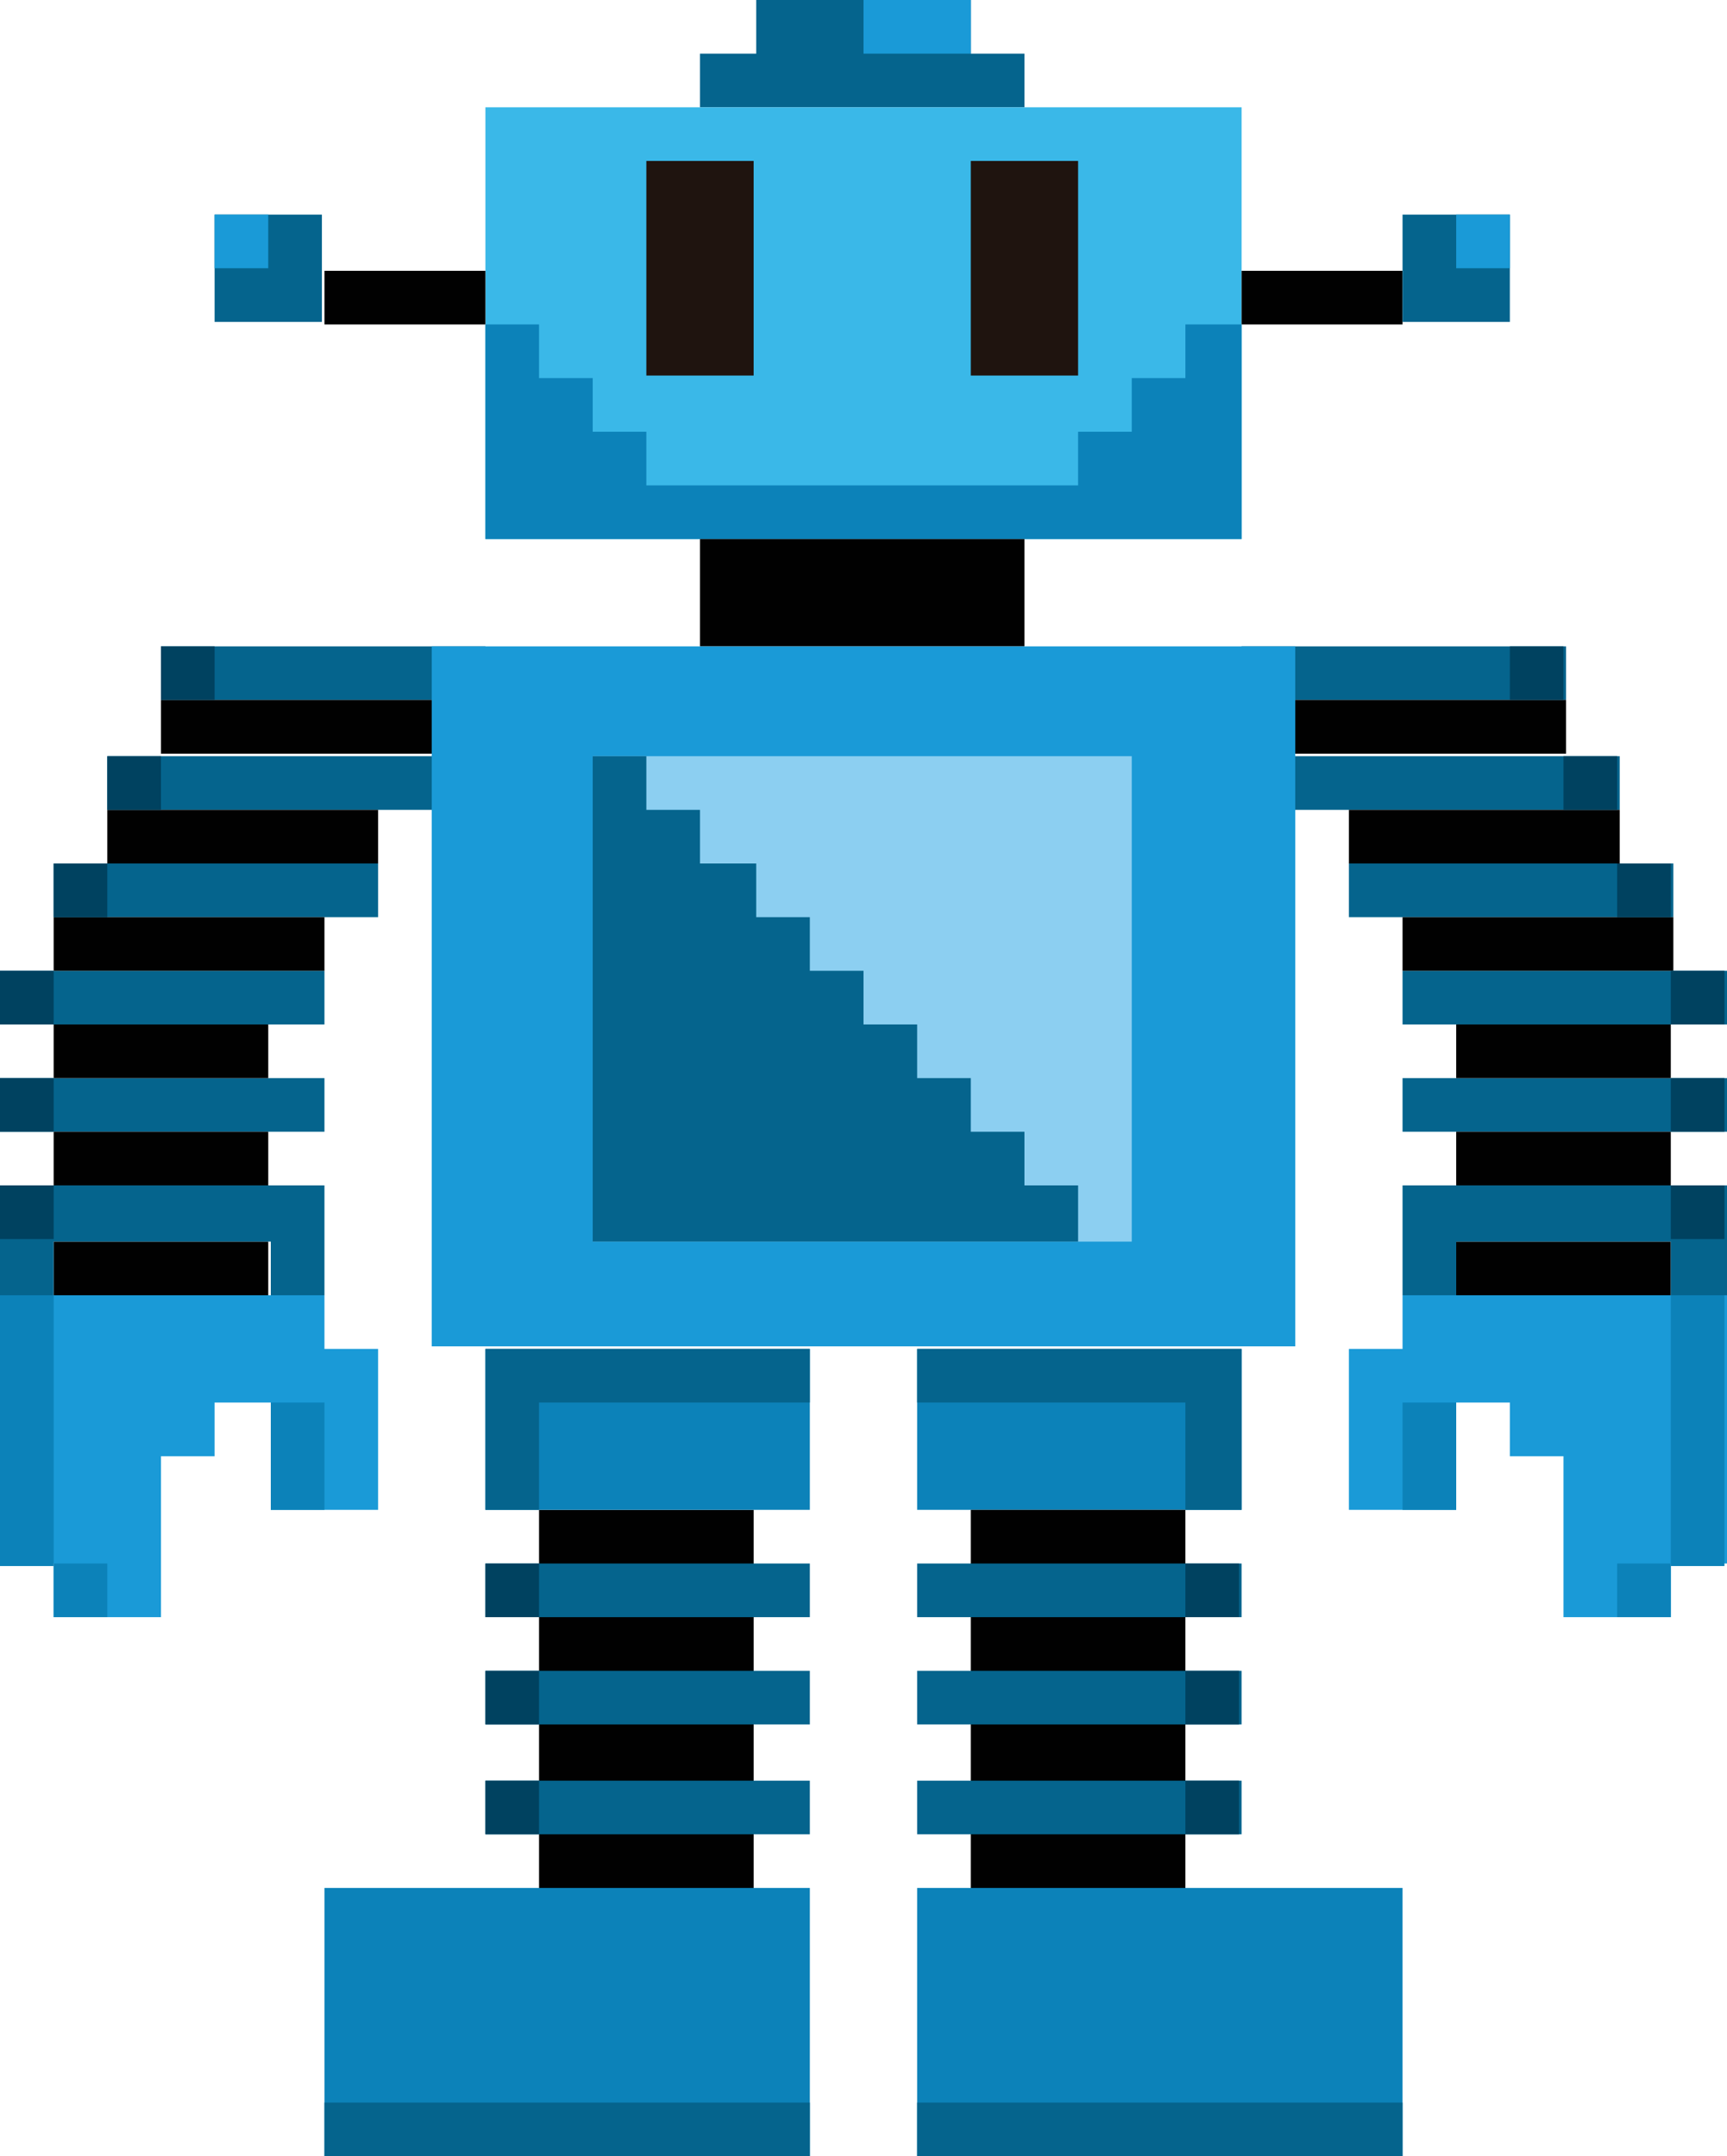 <?xml version="1.0" encoding="utf-8"?>
<!-- Generator: Adobe Illustrator 18.0.0, SVG Export Plug-In . SVG Version: 6.00 Build 0)  -->
<!DOCTYPE svg PUBLIC "-//W3C//DTD SVG 1.1//EN" "http://www.w3.org/Graphics/SVG/1.1/DTD/svg11.dtd">
<svg version="1.1" id="Layer_1" xmlns="http://www.w3.org/2000/svg" xmlns:xlink="http://www.w3.org/1999/xlink" x="0px" y="0px"
	 viewBox="0 0 67.6 84.4" enable-background="new 0 0 67.6 84.4" xml:space="preserve">
<g>
	<rect x="21.1" y="59.1" fill="#010101" width="8.4" height="14.8"/>
	<rect x="0" y="42.2" fill="#05648D" width="12.7" height="2.1"/>
	<rect x="0" y="38" fill="#05648D" width="12.7" height="2.1"/>
	<rect x="2.1" y="33.8" fill="#05648D" width="12.7" height="2.1"/>
	<rect x="4.2" y="29.6" fill="#05648D" width="12.7" height="2.1"/>
	<rect x="6.3" y="25.3" fill="#05648D" width="12.7" height="2.1"/>
	<rect x="6.3" y="27.4" fill="#010101" width="10.6" height="2.1"/>
	<rect x="4.2" y="31.7" fill="#010101" width="10.6" height="2.1"/>
	<rect x="2.1" y="35.9" fill="#010101" width="10.6" height="2.1"/>
	<rect x="2.1" y="40.1" fill="#010101" width="8.4" height="2.1"/>
	<rect x="2.1" y="44.3" fill="#010101" width="8.4" height="2.1"/>
	<rect x="2.1" y="48.6" fill="#010101" width="8.4" height="2.1"/>
	<polygon fill="#05648D" points="0,46.4 0,48.6 0,50.7 2.1,50.7 2.1,48.6 10.6,48.6 10.6,50.7 12.7,50.7 12.7,48.6 12.7,46.4 	"/>
	<polygon fill="#1A9AD7" points="12.7,52.8 12.7,50.7 0,50.7 0,61.2 2.1,61.2 2.1,63.3 6.3,63.3 6.3,57 8.4,57 8.4,54.9 10.6,54.9 
		10.6,59.1 14.8,59.1 14.8,52.8 	"/>
	<rect x="0" y="50.7" fill="#0C82B9" width="2.1" height="10.6"/>
	<rect x="2.1" y="61.2" fill="#0C82B9" width="2.1" height="2.1"/>
	<rect x="10.6" y="54.9" fill="#0C82B9" width="2.1" height="4.2"/>
	<rect x="6.3" y="25.3" fill="#004260" width="2.1" height="2.1"/>
	<rect x="4.2" y="29.6" fill="#004260" width="2.1" height="2.1"/>
	<rect x="2.1" y="33.8" fill="#004260" width="2.1" height="2.1"/>
	<rect x="0" y="38" fill="#004260" width="2.1" height="2.1"/>
	<rect x="0" y="42.2" fill="#004260" width="2.1" height="2.1"/>
	<rect x="0" y="46.4" fill="#004260" width="2.1" height="2.1"/>
	<rect x="54.9" y="42.2" fill="#05648D" width="12.7" height="2.1"/>
	<rect x="54.9" y="38" fill="#05648D" width="12.7" height="2.1"/>
	<rect x="52.8" y="33.8" fill="#05648D" width="12.7" height="2.1"/>
	<rect x="50.7" y="29.6" fill="#05648D" width="12.7" height="2.1"/>
	<rect x="48.6" y="25.3" fill="#05648D" width="12.7" height="2.1"/>
	<rect x="50.7" y="27.4" fill="#010101" width="10.6" height="2.1"/>
	<rect x="52.8" y="31.7" fill="#010101" width="10.6" height="2.1"/>
	<rect x="54.9" y="35.9" fill="#010101" width="10.6" height="2.1"/>
	<rect x="57" y="40.1" fill="#010101" width="8.4" height="2.1"/>
	<rect x="57" y="44.3" fill="#010101" width="8.4" height="2.1"/>
	<rect x="57" y="48.6" fill="#010101" width="8.4" height="2.1"/>
	<polygon fill="#05648D" points="67.6,46.4 67.6,48.6 67.6,50.7 65.4,50.7 65.4,48.6 57,48.6 57,50.7 54.9,50.7 54.9,48.6 
		54.9,46.4 	"/>
	<polygon fill="#1A9AD7" points="54.9,52.8 54.9,50.7 67.6,50.7 67.6,61.2 65.4,61.2 65.4,63.3 61.2,63.3 61.2,57 59.1,57 
		59.1,54.9 57,54.9 57,59.1 52.8,59.1 52.8,52.8 	"/>
	<rect x="65.4" y="50.7" fill="#0C82B9" width="2.1" height="10.6"/>
	<rect x="63.3" y="61.2" fill="#0C82B9" width="2.1" height="2.1"/>
	<rect x="54.9" y="54.9" fill="#0C82B9" width="2.1" height="4.2"/>
	<rect x="59.1" y="25.3" fill="#004260" width="2.1" height="2.1"/>
	<rect x="61.2" y="29.6" fill="#004260" width="2.1" height="2.1"/>
	<rect x="63.3" y="33.8" fill="#004260" width="2.1" height="2.1"/>
	<rect x="65.4" y="38" fill="#004260" width="2.1" height="2.1"/>
	<rect x="65.4" y="42.2" fill="#004260" width="2.1" height="2.1"/>
	<rect x="65.4" y="46.4" fill="#004260" width="2.1" height="2.1"/>
	<polygon fill="#05648D" points="38,2.1 38,0 35.9,0 31.7,0 29.6,0 29.6,2.1 27.4,2.1 27.4,4.2 40.1,4.2 40.1,2.1 	"/>
	<rect x="19" y="4.2" fill="#3AB8E8" width="29.6" height="16.9"/>
	<rect x="12.7" y="10.6" fill="#010101" width="6.3" height="2.1"/>
	<rect x="48.6" y="10.6" fill="#010101" width="6.3" height="2.1"/>
	<rect x="54.9" y="8.4" fill="#05648D" width="4.2" height="4.2"/>
	<rect x="33.8" y="0" fill="#1A9AD7" width="4.2" height="2.1"/>
	<rect x="25.3" y="6.3" fill="#1F140F" width="4.2" height="8.4"/>
	<rect x="38" y="6.3" fill="#1F140F" width="4.2" height="8.4"/>
	<polygon fill="#0C82B9" points="46.4,12.7 46.4,14.8 44.3,14.8 44.3,16.9 42.2,16.9 42.2,19 25.3,19 25.3,16.9 23.2,16.9 
		23.2,14.8 21.1,14.8 21.1,12.7 19,12.7 19,21.1 48.6,21.1 48.6,16.9 48.6,12.7 	"/>
	<rect x="27.4" y="21.1" fill="#010101" width="12.7" height="4.2"/>
	<rect x="16.9" y="25.3" fill="#1A9AD7" width="33.8" height="27.4"/>
	<rect x="23.2" y="29.6" fill="#8CCFF1" width="21.1" height="19"/>
	<polygon fill="#05648D" points="40.1,46.4 40.1,44.3 38,44.3 38,42.2 35.9,42.2 35.9,40.1 33.8,40.1 33.8,38 31.7,38 31.7,35.9 
		29.6,35.9 29.6,33.8 27.4,33.8 27.4,31.7 25.3,31.7 25.3,29.6 23.2,29.6 23.2,46.4 23.2,48.6 42.2,48.6 42.2,46.4 	"/>
	<rect x="35.9" y="52.8" fill="#0C82B9" width="12.7" height="6.3"/>
	<rect x="19" y="52.8" fill="#0C82B9" width="12.7" height="6.3"/>
	<polygon fill="#05648D" points="35.9,52.8 35.9,54.9 46.4,54.9 46.4,59.1 48.6,59.1 48.6,52.8 	"/>
	<polygon fill="#05648D" points="19,52.8 19,59.1 21.1,59.1 21.1,54.9 31.7,54.9 31.7,52.8 	"/>
	<rect x="38" y="59.1" fill="#010101" width="8.4" height="14.8"/>
	<rect x="35.9" y="61.2" fill="#05648D" width="12.7" height="2.1"/>
	<rect x="35.9" y="65.4" fill="#05648D" width="12.7" height="2.1"/>
	<rect x="35.9" y="69.7" fill="#05648D" width="12.7" height="2.1"/>
	<rect x="19" y="69.7" fill="#05648D" width="12.7" height="2.1"/>
	<rect x="19" y="65.4" fill="#05648D" width="12.7" height="2.1"/>
	<rect x="19" y="61.2" fill="#05648D" width="12.7" height="2.1"/>
	<rect x="12.7" y="73.9" fill="#0C82B9" width="19" height="10.6"/>
	<rect x="35.9" y="73.9" fill="#0C82B9" width="19" height="10.6"/>
	<rect x="57" y="8.4" fill="#1A9AD7" width="2.1" height="2.1"/>
	<rect x="8.4" y="8.4" fill="#05648D" width="4.2" height="4.2"/>
	<rect x="8.4" y="8.4" fill="#1A9AD7" width="2.1" height="2.1"/>
	<rect x="12.7" y="82.3" fill="#05648D" width="19" height="2.1"/>
	<rect x="35.9" y="82.3" fill="#05648D" width="19" height="2.1"/>
	<rect x="19" y="61.2" fill="#004260" width="2.1" height="2.1"/>
	<rect x="19" y="65.4" fill="#004260" width="2.1" height="2.1"/>
	<rect x="19" y="69.7" fill="#004260" width="2.1" height="2.1"/>
	<rect x="46.4" y="61.2" fill="#004260" width="2.1" height="2.1"/>
	<rect x="46.4" y="65.4" fill="#004260" width="2.1" height="2.1"/>
	<rect x="46.4" y="69.7" fill="#004260" width="2.1" height="2.1"/>
</g>
</svg>

